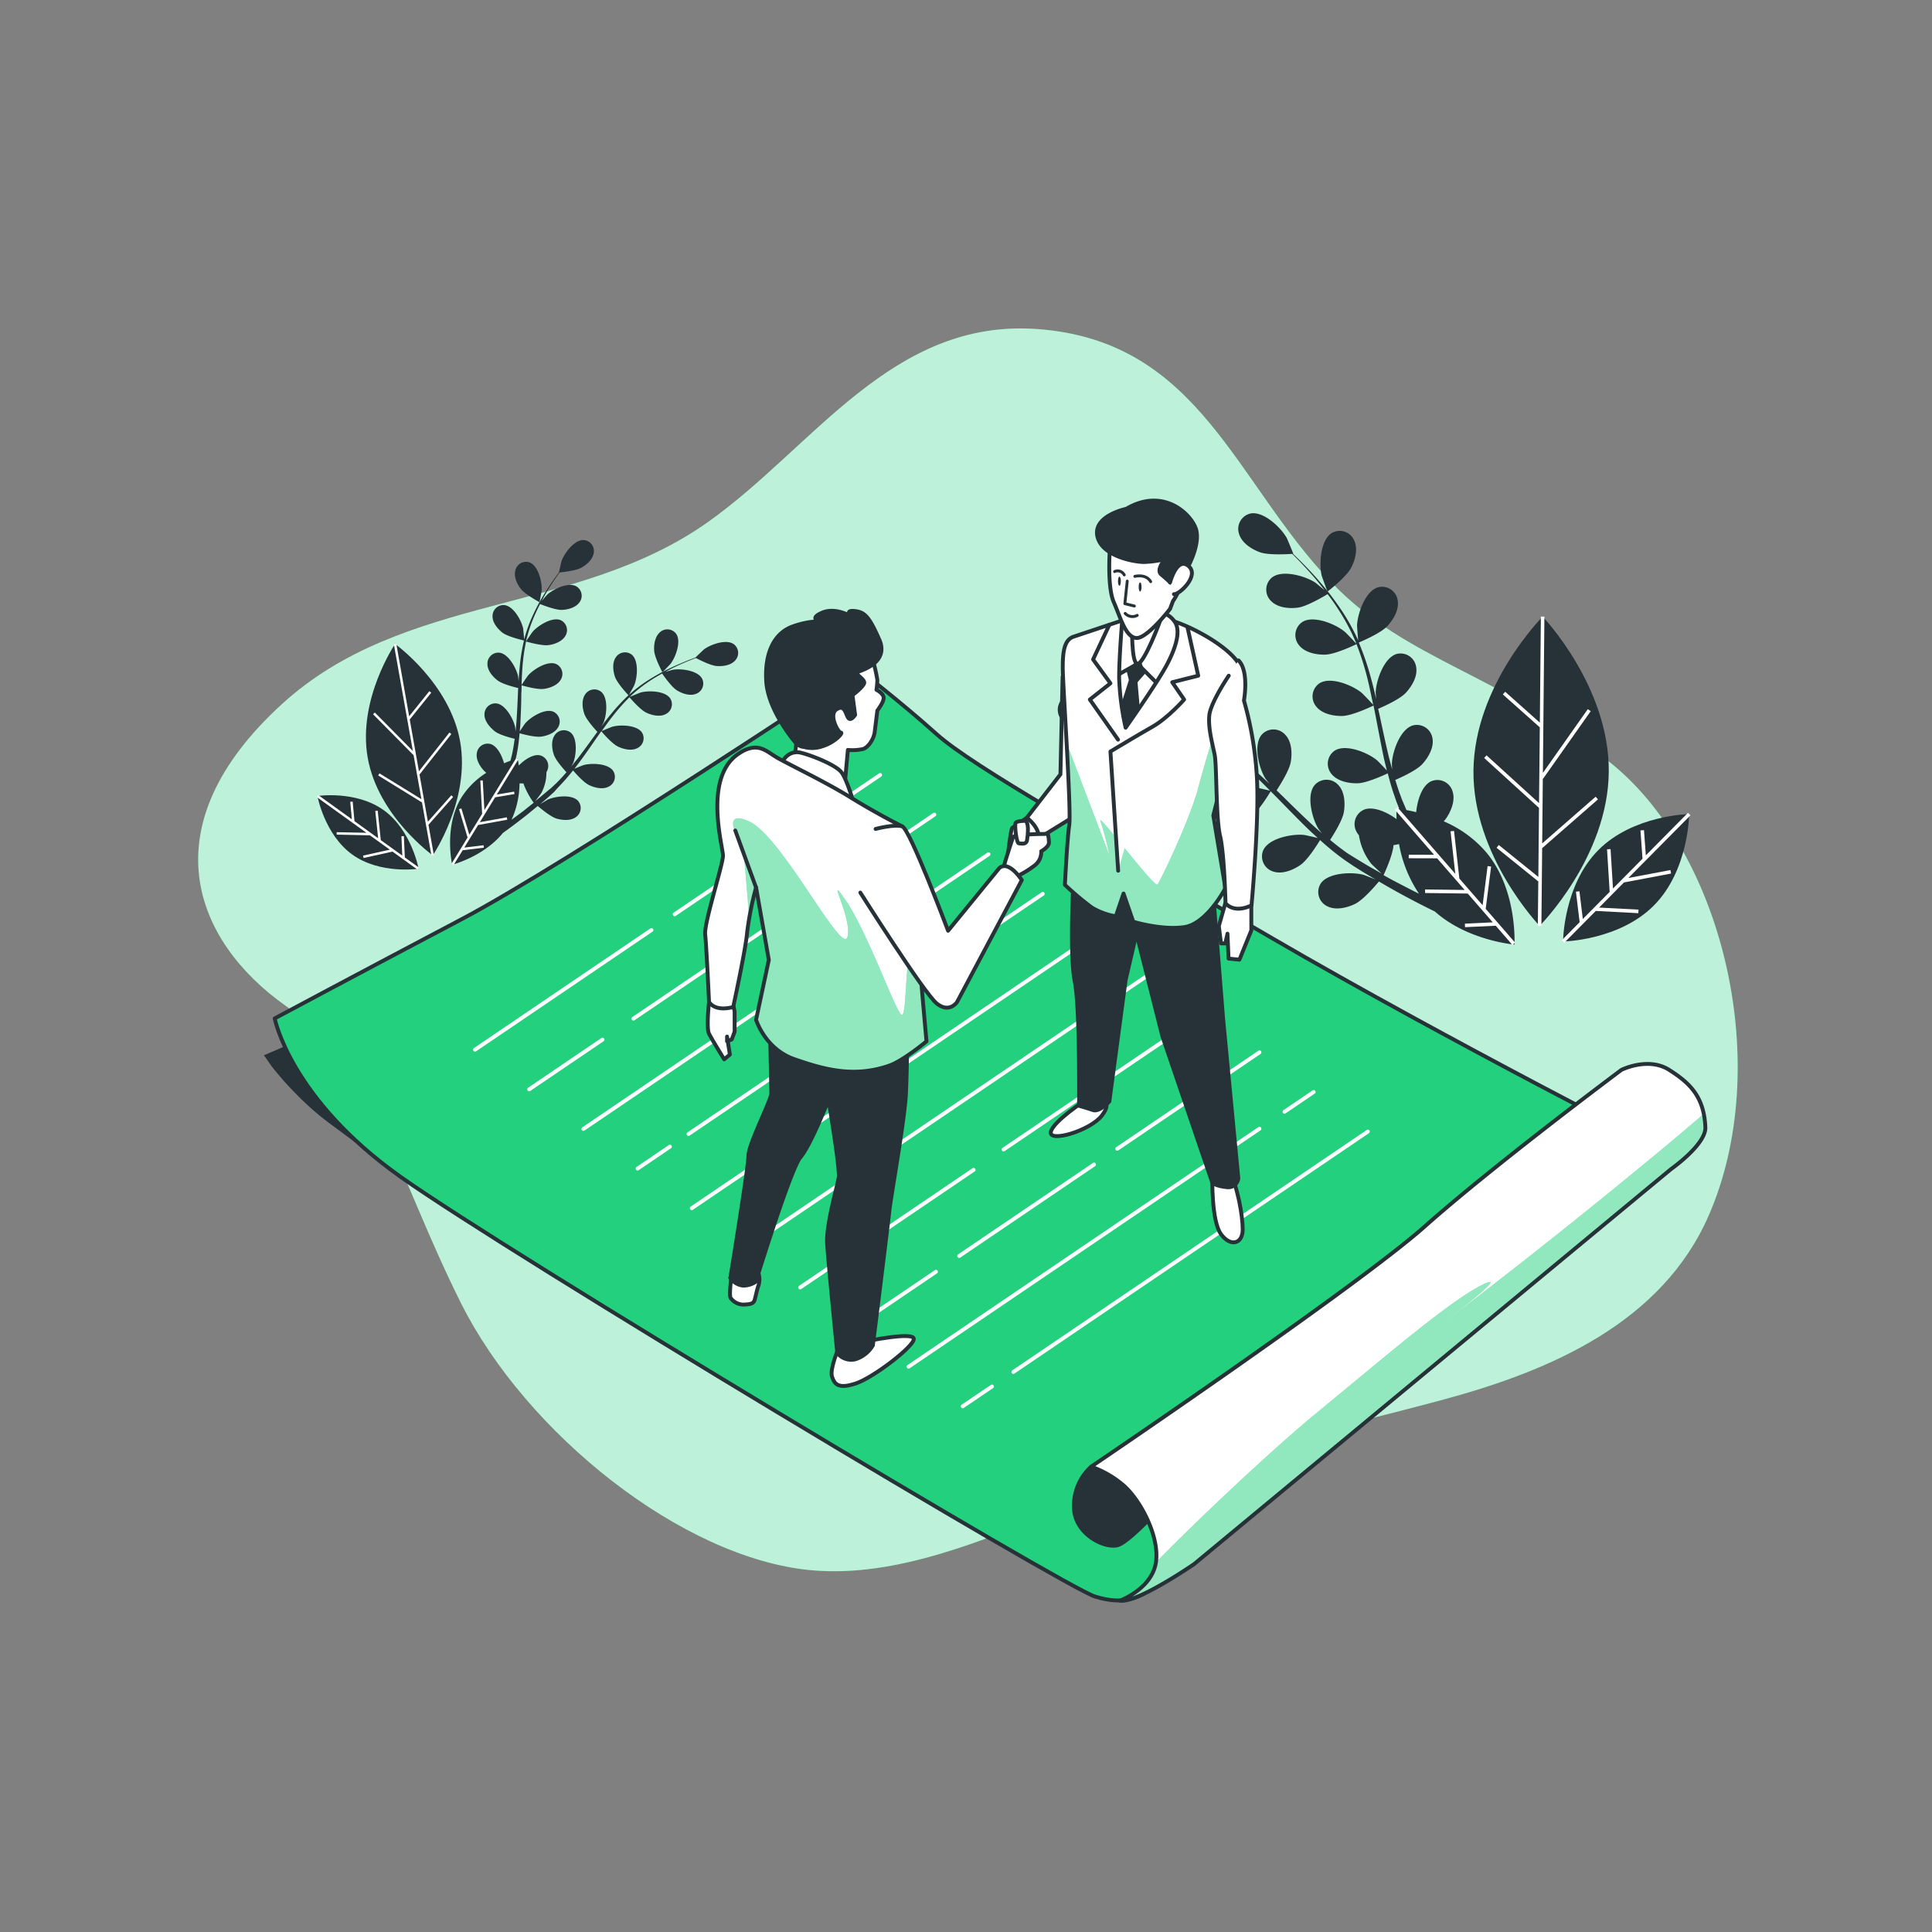 <svg xmlns="http://www.w3.org/2000/svg" xmlns:xlink="http://www.w3.org/1999/xlink" viewBox="0 0 500 500"><rect x="0" y="0" width="500" height="500" fill="#808080" stroke="none"/><defs><clipPath id="freepik--clip-path--inject-63"><path d="M289.84,414.25s8.35-3.07,9.33-10-4.44-16.78-8.88-20.24a26,26,0,0,0-7.9-4.44s68.62-46.41,86.39-62.21,50.85-40.48,50.85-40.48,6.91-3.45,12.34,0,9,6.93,9.38,14.81c.23,4.47-8.88,10.86-8.88,10.86L309.05,404.77S294.34,414.93,289.84,414.25Z" style="fill:#fff;stroke:#263238;stroke-linecap:round;stroke-linejoin:round"></path></clipPath><clipPath id="freepik--clip-path-2--inject-63"><path d="M233.51,213.88s-6.58-3.3-13.49-7.57-16.79-8.89-19.42-10.54-4.82-3.86-9.54-.65c-9.12,6.18-3.95,24-3.95,26.32s-4.94,17.45-4.61,20.41,1,17.44,1,17.44,1.31,2.64,6.25,1.32c0,0,3.29-15.14,3.62-19.42a82.92,82.92,0,0,1,2.3-11.52l3.3,18.76-3.3,15.47s2.31,7.57,9.88,10.2S221,279,230.22,275.75c3.62-1.29,9.55-6.25,9.55-6.25s-3-33.57-3-35.22S236.15,221.12,233.51,213.88Z" style="fill:#fff;stroke:#263238;stroke-linecap:round;stroke-linejoin:round"></path></clipPath><clipPath id="freepik--clip-path-3--inject-63"><path d="M292.15,160l-14.3,4.77c-2.53.84-2.81,4.2-2.81,8.13s2.24,36.74,1.68,40.67S275.6,229,275.6,229a78.45,78.45,0,0,0,7,5.89,17.84,17.84,0,0,0,6.17,2.25l2-5.89,2.52,7.29s7.29,2.24,13.18,1.4,10.66-10.09,10.66-10.09L314,211.05s9-34.77,6.73-39-10.94-9.26-16.83-11.22A26.24,26.24,0,0,0,292.15,160Z" style="fill:#fff;stroke:#263238;stroke-linecap:round;stroke-linejoin:round"></path></clipPath></defs><g id="freepik--background-simple--inject-63"><path d="M313.13,109.59c-10.68-12.88-23.48-22.88-44.63-24.43-37.68-2.76-57.86,30.47-85.2,49.89-34.1,24.22-78.76,18.3-110.4,47.23-34.56,31.6-22.71,61.22,1,78s28.63,43.45,45.42,77,57.27,66.15,90.84,69.11c22.1,1.95,44.87-8.05,65-16,32.41-12.75,65.22-19.21,98.6-28.24,27.52-7.45,56.35-19.83,68.47-47.62,16.78-38.51,3.95-92.82-24.69-116.51s-53.32-26.66-73.07-47.4C332.09,137.73,323.64,122.26,313.13,109.59Z" style="fill:#23D07E"></path><path d="M313.13,109.59c-10.68-12.88-23.48-22.88-44.63-24.43-37.68-2.76-57.86,30.47-85.2,49.89-34.1,24.22-78.76,18.3-110.4,47.23-34.56,31.6-22.71,61.22,1,78s28.63,43.45,45.42,77,57.27,66.15,90.84,69.11c22.1,1.95,44.87-8.05,65-16,32.41-12.75,65.22-19.21,98.6-28.24,27.52-7.45,56.35-19.83,68.47-47.62,16.78-38.51,3.95-92.82-24.69-116.51s-53.32-26.66-73.07-47.4C332.09,137.73,323.64,122.26,313.13,109.59Z" style="fill:#fff;opacity:0.7"></path></g><g id="freepik--Agreement--inject-63"><path d="M98.09,300.2l-12.6-9.33a71.9,71.9,0,0,1-9-7.9,81.86,81.86,0,0,1-6.18-7l-2-2.87,18.44-7.9S87.56,289,98.09,300.2Z" style="fill:#263238"></path><path d="M71.09,263.57s4,20.74,32.59,41,171.8,106.14,179.7,108.61,11.84,0,15.3-2.47S433.45,299.12,433.45,299.12,374.21,269,329.29,242.84,251.78,198.41,242.4,190s-20.24-16.78-20.24-16.78-75.53,50.35-102.69,64.67S71.09,263.57,71.09,263.57Z" style="fill:#23D07E;stroke:#263238;stroke-linecap:round;stroke-linejoin:round"></path><line x1="174.6" y1="236.62" x2="227.78" y2="200.56" style="fill:none;stroke:#fff;stroke-linecap:round;stroke-linejoin:round"></line><line x1="122.93" y1="271.66" x2="168.6" y2="240.69" style="fill:none;stroke:#fff;stroke-linecap:round;stroke-linejoin:round"></line><line x1="163.92" y1="263.63" x2="241.81" y2="210.82" style="fill:none;stroke:#fff;stroke-linecap:round;stroke-linejoin:round"></line><line x1="136.95" y1="281.92" x2="155.93" y2="269.05" style="fill:none;stroke:#fff;stroke-linecap:round;stroke-linejoin:round"></line><line x1="150.98" y1="292.17" x2="255.83" y2="221.07" style="fill:none;stroke:#fff;stroke-linecap:round;stroke-linejoin:round"></line><line x1="178.19" y1="293.48" x2="269.86" y2="231.33" style="fill:none;stroke:#fff;stroke-linecap:round;stroke-linejoin:round"></line><line x1="165" y1="302.43" x2="173.37" y2="296.75" style="fill:none;stroke:#fff;stroke-linecap:round;stroke-linejoin:round"></line><line x1="179.03" y1="312.68" x2="283.88" y2="241.58" style="fill:none;stroke:#fff;stroke-linecap:round;stroke-linejoin:round"></line><line x1="193.05" y1="322.94" x2="297.9" y2="251.84" style="fill:none;stroke:#fff;stroke-linecap:round;stroke-linejoin:round"></line><line x1="259.72" y1="297.49" x2="311.93" y2="262.09" style="fill:none;stroke:#fff;stroke-linecap:round;stroke-linejoin:round"></line><line x1="207.08" y1="333.19" x2="251.97" y2="302.75" style="fill:none;stroke:#fff;stroke-linecap:round;stroke-linejoin:round"></line><line x1="289.14" y1="297.31" x2="325.95" y2="272.34" style="fill:none;stroke:#fff;stroke-linecap:round;stroke-linejoin:round"></line><line x1="248.23" y1="325.05" x2="283.14" y2="301.38" style="fill:none;stroke:#fff;stroke-linecap:round;stroke-linejoin:round"></line><line x1="221.1" y1="343.44" x2="242.23" y2="329.12" style="fill:none;stroke:#fff;stroke-linecap:round;stroke-linejoin:round"></line><line x1="332.42" y1="287.73" x2="339.98" y2="282.6" style="fill:none;stroke:#fff;stroke-linecap:round;stroke-linejoin:round"></line><line x1="235.13" y1="353.7" x2="325.95" y2="292.11" style="fill:none;stroke:#fff;stroke-linecap:round;stroke-linejoin:round"></line><line x1="262.25" y1="355.07" x2="354" y2="292.85" style="fill:none;stroke:#fff;stroke-linecap:round;stroke-linejoin:round"></line><line x1="249.15" y1="363.95" x2="256.73" y2="358.82" style="fill:none;stroke:#fff;stroke-linecap:round;stroke-linejoin:round"></line><path d="M282.39,379.59A13.49,13.49,0,0,0,277.94,390c0,6.92,7.9,10.87,11.36,9.88s14.32-13.33,14.32-13.33-3-9.38-8.89-9.87S282.39,379.59,282.39,379.59Z" style="fill:#263238;stroke:#263238;stroke-linecap:round;stroke-linejoin:round"></path><path d="M289.84,414.25s8.35-3.07,9.33-10-4.44-16.78-8.88-20.24a26,26,0,0,0-7.9-4.44s68.62-46.41,86.39-62.21,50.85-40.48,50.85-40.48,6.91-3.45,12.34,0,9,6.93,9.38,14.81c.23,4.47-8.88,10.86-8.88,10.86L309.05,404.77S294.34,414.93,289.84,414.25Z" style="fill:#fff"></path><g style="clip-path:url(#freepik--clip-path--inject-63)"><path d="M441.35,291.71a21.68,21.68,0,0,0-.43-3.44c-3.92,3.4-11,9.39-23.92,19.9-26.66,21.72-47.89,37.52-47.89,37.52s23.2-17.28,14.81-13.33S357.26,352.11,341,365.44c-10.32,8.44-28.55,25.39-41.8,38.83h0c-1,6.91-9.33,10-9.33,10,4.5.68,19.21-9.48,19.21-9.48l123.42-102.2S441.58,296.18,441.35,291.71Z" style="fill:#23D07E"></path><path d="M441.35,291.71a21.68,21.68,0,0,0-.43-3.44c-3.92,3.4-11,9.39-23.92,19.9-26.66,21.72-47.89,37.52-47.89,37.52s23.2-17.28,14.81-13.33S357.26,352.11,341,365.44c-10.32,8.44-28.55,25.39-41.8,38.83h0c-1,6.91-9.33,10-9.33,10,4.5.68,19.21-9.48,19.21-9.48l123.42-102.2S441.58,296.18,441.35,291.71Z" style="fill:#fff;opacity:0.5"></path></g><path d="M289.84,414.25s8.35-3.07,9.33-10-4.44-16.78-8.88-20.24a26,26,0,0,0-7.9-4.44s68.62-46.41,86.39-62.21,50.85-40.48,50.85-40.48,6.91-3.45,12.34,0,9,6.93,9.38,14.81c.23,4.47-8.88,10.86-8.88,10.86L309.05,404.77S294.34,414.93,289.84,414.25Z" style="fill:none;stroke:#263238;stroke-linecap:round;stroke-linejoin:round"></path></g><g id="freepik--Plants--inject-63"><path d="M343.57,153.09s4.81-3.69,6.07-6.09c1.07-2,1.86-4.93.82-7.14a4.09,4.09,0,0,0-5.77-1.93c-2.95,1.78-3.35,8-2.65,11C342.1,149.18,343.52,153.13,343.57,153.09Z" style="fill:#263238"></path><path d="M299.1,183.8c.2.18,3.56,2.69,3.58,2.63s2-5.74,1.7-8.42c-.23-2.3-1.17-5.15-3.25-6.41a4.08,4.08,0,0,0-5.88,1.56C293.77,176.28,296.86,181.68,299.1,183.8Z" style="fill:#263238"></path><path d="M399.24,159.58s-17.69,17.74-17.91,39.85,17.12,40.19,17.12,40.19,17.69-17.75,17.9-39.85S399.24,159.58,399.24,159.58Z" style="fill:#263238"></path><path d="M373.63,212.56a6.17,6.17,0,0,0,.64-.79c1.3-1.9,2.42-4.69,1.64-7a4.09,4.09,0,0,0-5.51-2.58c-2.38,1.08-3.59,4.86-3.89,8-.94-.23-1.79-.41-2.52-.54l-.91-2.14c-.34-.74-.56-1.48-.86-2.23-.4-1.11-.76-2.28-1.12-3.44,1.39-.59,5.43-2.42,6.95-4.05s3.1-4.27,2.68-6.67a4.09,4.09,0,0,0-5.05-3.39c-3.32.94-5.35,6.82-5.46,9.91,0,.1,0,.75.09,1.52-.31-1.14-.63-2.28-.92-3.45-.8-3.32-1.52-6.73-2.25-10.15-.15-.71-.31-1.41-.47-2.12,1.17-.5,5.57-2.43,7.16-4.15s3.1-4.26,2.67-6.67a4.08,4.08,0,0,0-5-3.39c-3.32.94-5.35,6.83-5.47,9.91,0,.11.05.89.12,1.76-.42-1.85-.87-3.68-1.37-5.49a72,72,0,0,0-3.12-9.13c.41-.17,5.61-2.34,7.38-4.24,1.57-1.69,3.1-4.27,2.68-6.67a4.09,4.09,0,0,0-5.05-3.39c-3.32.94-5.35,6.82-5.47,9.91,0,.21.21,3,.32,4a.76.76,0,0,0,0-.11,53.93,53.93,0,0,0-4.62-8.26,73.44,73.44,0,0,0-5.15-6.73c-1.69-2-3.36-3.73-4.85-5.25-.81-.82-1.57-1.55-2.28-2.22h.07c.06,0-1.56-3.87-1.69-4.11-1.51-2.69-6-7-9.39-6.31a4.08,4.08,0,0,0-2.93,5.32c.72,2.33,3.26,3.93,5.42,4.71s7.1.5,8.31.41c.73.72,1.5,1.49,2.33,2.36,1.46,1.55,3.08,3.31,4.72,5.34.44.54.89,1.14,1.33,1.72-.95-.81-2.27-1.9-2.41-2-2.58-1.69-8.55-3.44-11.24-1.27a4.09,4.09,0,0,0-.16,6.08c1.72,1.73,4.71,2,7,1.67s6.67-2.91,7.6-3.49c1,1.29,1.93,2.63,2.86,4.09a52.86,52.86,0,0,1,4.39,8.26c.07.16.12.34.18.51-.4-.48-2.79-3-3-3.12-2.38-2-8.13-4.36-11-2.5a4.1,4.1,0,0,0-.82,6c1.52,1.91,4.46,2.48,6.76,2.43,2.66-.06,7.92-2.62,8.12-2.72a74,74,0,0,1,2.82,8.9c.56,2.23,1,4.52,1.5,6.82-.53-.61-2.75-2.92-2.93-3.07-2.38-2-8.13-4.36-11-2.5a4.09,4.09,0,0,0-.82,6c1.52,1.91,4.46,2.49,6.76,2.44,2.59-.06,7.65-2.49,8.07-2.7.21,1.05.42,2.09.62,3.14.66,3.42,1.3,6.85,2,10.22.26,1.17.55,2.31.84,3.46-.83-.9-2.38-2.5-2.53-2.62-2.37-2-8.12-4.37-11-2.51a4.1,4.1,0,0,0-.82,6c1.51,1.91,4.46,2.48,6.76,2.43s6.61-2,7.81-2.57c.5,1.9,1,3.77,1.65,5.59.28.78.52,1.6.83,2.33.16.39.31.78.47,1.16l-.67-.07s-.06,1.08,0,2.84c-2.51-1.85-6.15-3.46-8.54-2.4a4.09,4.09,0,0,0-1.73,5.83,4.33,4.33,0,0,0,.53.74,15.71,15.71,0,0,0,3.17,7.35c.13.16,1.83,1.77,2.72,2.58-.86-.49-1.72-1-2.61-1.48-1.29-.74-2.62-1.56-3.92-2.34L349,221c-.68-.43-1.29-.92-1.94-1.39-.95-.7-1.89-1.47-2.83-2.24.82-1.27,3.19-5,3.56-7.22s.23-5.27-1.45-7a4.09,4.09,0,0,0-6.08,0c-2.26,2.61-.7,8.64.91,11.28.05.08.44.6.92,1.22-.89-.78-1.79-1.56-2.67-2.38-2.51-2.33-5-4.77-7.48-7.22l-1.56-1.51c.7-1.06,3.3-5.1,3.68-7.4s.23-5.27-1.45-7a4.08,4.08,0,0,0-6.08,0c-2.25,2.62-.7,8.65.91,11.28.06.09.53.71,1.07,1.4-1.37-1.3-2.76-2.59-4.17-3.82a72.37,72.37,0,0,0-7.65-5.9c.26-.37,3.4-5,3.83-7.6.37-2.27.22-5.27-1.45-7a4.09,4.09,0,0,0-6.08-.05c-2.26,2.62-.7,8.65.9,11.28.12.19,1.86,2.42,2.5,3.2l-.09-.07a53.91,53.91,0,0,0-8.42-4.34,72.22,72.22,0,0,0-8-2.77c-2.52-.74-4.86-1.26-6.94-1.71-1.13-.23-2.17-.42-3.14-.59l.06,0c.05,0-3.44-2.37-3.67-2.49-2.74-1.41-8.87-2.52-11.32-.09a4.1,4.1,0,0,0,.49,6.07c1.89,1.54,4.89,1.47,7.13.93s6.19-3.5,7.15-4.24c1,.19,2.07.41,3.25.68,2.06.49,4.39,1.06,6.88,1.85.66.21,1.37.46,2.06.69-1.24-.15-2.95-.33-3.12-.33-3.08,0-9,1.85-10.08,5.14a4.1,4.1,0,0,0,3.23,5.16c2.38.5,5-1,6.75-2.46s4-6.11,4.41-7.1c1.52.54,3.06,1.12,4.64,1.83a53,53,0,0,1,8.22,4.46c.15.11.29.23.44.33-.6-.18-4-.93-4.21-1-3.06-.32-9.18.85-10.58,4a4.09,4.09,0,0,0,2.64,5.48c2.32.76,5.09-.39,7-1.7,2.18-1.51,5.16-6.55,5.27-6.74a71.36,71.36,0,0,1,7.26,5.86c1.71,1.55,3.37,3.2,5,4.86-.79-.22-3.91-.91-4.14-.94-3.07-.33-9.18.84-10.59,4a4.09,4.09,0,0,0,2.64,5.48c2.32.76,5.09-.39,7-1.7,2.12-1.48,5-6.29,5.24-6.7.75.76,1.5,1.51,2.24,2.27,2.44,2.49,4.87,5,7.35,7.41.85.83,1.73,1.62,2.6,2.41-1.19-.29-3.36-.77-3.55-.79-3.07-.33-9.18.84-10.58,4a4.09,4.09,0,0,0,2.63,5.48c2.32.76,5.1-.39,7-1.7s4.4-5.32,5.09-6.45c1.46,1.31,2.94,2.58,4.46,3.75.66.5,1.31,1,2,1.48l2,1.36c1.37.87,2.65,1.69,4,2.48.65.4,1.28.76,1.92,1.14-1.17-.47-3-1.19-3.19-1.23-3-.79-9.21-.56-11.07,2.34a4.09,4.09,0,0,0,1.78,5.82c2.17,1.1,5.09.39,7.16-.62,2.28-1.12,5.75-5.29,6.17-5.8,1.57.92,3.11,1.81,4.56,2.61,3.89,2.15,7.28,3.87,9.91,5.15,8.5,7.57,20.61,8.56,20.61,8.56s.84-14.51-7.57-24.18A29.91,29.91,0,0,0,373.63,212.56Zm-15.57,13.93c.28-.59,2.4-5.17,2.58-7.77.48-.08,1-.18,1.43-.28a33.56,33.56,0,0,0,5.17,12.86q-2.34-1.16-5-2.56C360.88,228.05,359.49,227.29,358.06,226.49Z" style="fill:#263238"></path><path d="M437.16,210.68s-14.52.24-23.54,9.35-9.11,23.63-9.11,23.63,14.52-.24,23.54-9.35S437.16,210.68,437.16,210.68Z" style="fill:#263238"></path><polygon points="399.11 219.5 413.55 206.88 412.95 206.19 399.12 218.27 399.28 201.47 399.36 201.52 411.67 184.05 410.92 183.53 399.3 200.02 399.69 159.58 398.78 159.57 398.51 187.02 389.54 179.03 388.93 179.71 398.5 188.23 398.3 207.85 384.71 195.48 384.1 196.16 398.29 209.08 398.12 226.95 387.89 218.69 387.31 219.4 398.11 228.11 397.99 239.62 398.91 239.62 399.11 219.49 399.11 219.5" style="fill:#fff"></polygon><polygon points="385.9 224.26 384.99 224.14 383.7 234.28 377.67 227.35 377.68 227.35 376.3 215.04 375.4 215.14 376.63 226.15 361.65 208.92 360.96 209.52 371.12 221.21 364.58 221.2 364.58 222.11 371.92 222.13 379.05 230.32 368.82 230.19 368.81 231.11 379.85 231.25 386.33 238.7 379.11 239.04 379.15 239.95 387.1 239.58 391.41 244.55 392.1 243.95 384.5 235.21 385.9 224.26" style="fill:#fff"></polygon><polygon points="420.31 228.37 432.48 226.07 432.31 225.17 421.42 227.22 437.49 211 436.84 210.36 425.94 221.37 425.46 214.84 424.55 214.91 425.08 222.23 417.44 229.95 416.81 219.74 415.9 219.8 416.58 230.82 409.63 237.84 408.76 230.66 407.85 230.77 408.81 238.66 404.18 243.34 404.83 243.98 412.98 235.75 424 236.33 424.05 235.41 413.84 234.88 420.3 228.35 420.31 228.37" style="fill:#fff"></polygon><path d="M139.61,155.84s-3.72-2-4.85-3.47c-1-1.28-1.84-3.17-1.38-4.8a2.84,2.84,0,0,1,3.72-2c2.23.88,3.22,5.09,3.08,7.23C140.17,153,139.65,155.86,139.61,155.84Z" style="fill:#263238"></path><path d="M173.57,171.75c-.11.15-2.12,2.25-2.14,2.22s-2-3.7-2.13-5.58c-.11-1.59.21-3.65,1.49-4.76a2.83,2.83,0,0,1,4.2.4C176.36,166,174.87,170.05,173.57,171.75Z" style="fill:#263238"></path><path d="M102.25,166.66s14.14,10.12,16.83,25.23S112,221.37,112,221.37s-14.14-10.12-16.83-25.23S102.25,166.66,102.25,166.66Z" style="fill:#263238"></path><path d="M125.86,200a3.6,3.6,0,0,1-.53-.47c-1.11-1.15-2.2-2.93-1.93-4.6a2.83,2.83,0,0,1,3.47-2.4c1.76.47,3,2.91,3.58,5,.62-.26,1.18-.48,1.66-.66l.39-1.57c.14-.54.21-1.08.32-1.62.15-.81.26-1.65.38-2.48-1-.25-4-1-5.22-2s-2.61-2.57-2.6-4.26a2.83,2.83,0,0,1,3.06-2.9c2.39.26,4.45,4.06,4.88,6.15,0,.07.06.52.11,1.06.09-.82.17-1.64.23-2.47.17-2.37.27-4.78.38-7.2,0-.51.05-1,.08-1.51-.86-.21-4.09-1-5.38-2s-2.61-2.56-2.59-4.26a2.83,2.83,0,0,1,3.06-2.9c2.38.26,4.45,4.06,4.88,6.16,0,.07.07.61.12,1.22.08-1.32.17-2.63.31-3.92a49.8,49.8,0,0,1,1.09-6.61c-.3-.07-4.11-.95-5.54-2-1.27-1-2.61-2.57-2.6-4.26a2.83,2.83,0,0,1,3.07-2.9c2.38.26,4.44,4,4.87,6.15,0,.15.21,2.11.25,2.81,0,0,0,0,0-.08a36.42,36.42,0,0,1,2.22-6.19,50.21,50.21,0,0,1,2.75-5.2c.92-1.56,1.87-2.94,2.71-4.15.46-.65.9-1.24,1.31-1.78h0s.62-2.83.69-3c.72-2,3.3-5.48,5.7-5.4a2.84,2.84,0,0,1,2.62,3.31c-.23,1.67-1.78,3.06-3.18,3.84s-4.8,1.16-5.64,1.24c-.41.57-.85,1.19-1.32,1.88-.82,1.23-1.73,2.62-2.62,4.2-.24.42-.47.88-.71,1.32.56-.66,1.33-1.56,1.42-1.64,1.57-1.45,5.46-3.34,7.55-2.16a2.83,2.83,0,0,1,.8,4.14c-1,1.38-3,1.9-4.59,1.95s-4.9-1.23-5.6-1.52c-.52,1-1,2-1.49,3.13a37.09,37.09,0,0,0-2.06,6.16l-.06.37c.22-.38,1.57-2.35,1.68-2.48,1.4-1.61,5.06-3.92,7.26-3a2.84,2.84,0,0,1,1.26,4c-.82,1.49-2.77,2.22-4.35,2.45-1.83.26-5.72-.89-5.87-.93a50.47,50.47,0,0,0-.91,6.41c-.13,1.6-.2,3.22-.25,4.84.3-.48,1.56-2.31,1.66-2.43,1.4-1.62,5.06-3.92,7.27-3a2.83,2.83,0,0,1,1.25,4c-.82,1.48-2.77,2.21-4.35,2.44-1.78.26-5.52-.83-5.83-.92,0,.74,0,1.48-.07,2.22,0,2.42-.1,4.84-.22,7.23,0,.83-.11,1.64-.18,2.46.47-.71,1.34-2,1.43-2.08,1.4-1.62,5.06-3.92,7.27-3a2.83,2.83,0,0,1,1.25,4c-.82,1.48-2.77,2.21-4.35,2.44s-4.75-.61-5.64-.86c-.12,1.35-.27,2.7-.48,4-.11.56-.18,1.14-.31,1.68-.06.29-.12.57-.19.85l.45-.12s.17.73.32,1.94c1.5-1.55,3.81-3.07,5.57-2.62a2.84,2.84,0,0,1,1.85,3.8,4.11,4.11,0,0,1-.27.56,11.11,11.11,0,0,1-1.33,5.4c-.07.12-1.05,1.42-1.57,2.07.54-.43,1.07-.85,1.62-1.31.79-.65,1.61-1.37,2.41-2l1.21-1.13c.42-.37.78-.78,1.17-1.18.57-.59,1.13-1.22,1.68-1.86-.71-.77-2.76-3.06-3.26-4.53s-.76-3.58.18-5a2.84,2.84,0,0,1,4.16-.73c1.84,1.53,1.47,5.84.67,7.82,0,.07-.24.47-.49.94.52-.63,1-1.27,1.56-1.93,1.44-1.88,2.86-3.84,4.29-5.8.29-.41.6-.81.89-1.22-.6-.64-2.84-3.11-3.37-4.64s-.76-3.58.18-5a2.83,2.83,0,0,1,4.16-.73c1.85,1.53,1.47,5.83.68,7.82,0,.07-.29.55-.58,1.09.79-1.06,1.59-2.1,2.42-3.1a48.68,48.68,0,0,1,4.56-4.91c-.22-.23-2.9-3.07-3.49-4.77-.52-1.51-.76-3.58.18-5a2.85,2.85,0,0,1,4.16-.73c1.84,1.54,1.47,5.84.67,7.83,0,.14-1,1.87-1.34,2.47l.06,0a36.77,36.77,0,0,1,5.26-3.94,50.7,50.7,0,0,1,5.16-2.82c1.64-.79,3.18-1.42,4.56-2,.74-.29,1.43-.54,2.07-.77l0,0s2.08-2,2.23-2.13c1.71-1.28,5.78-2.75,7.73-1.36a2.84,2.84,0,0,1,.37,4.21c-1.12,1.27-3.18,1.57-4.78,1.45s-4.64-1.68-5.38-2.08c-.66.25-1.37.52-2.15.84-1.35.57-2.88,1.23-4.49,2.06l-1.33.71c.83-.25,2-.57,2.09-.58,2.11-.35,6.4.22,7.49,2.35a2.83,2.83,0,0,1-1.61,3.9c-1.58.62-3.55-.07-4.91-.9s-3.41-3.73-3.84-4.36c-1,.55-2,1.12-3,1.79a35.83,35.83,0,0,0-5.11,4l-.27.27c.39-.19,2.61-1.09,2.77-1.14,2.06-.57,6.38-.47,7.71,1.53a2.83,2.83,0,0,1-1.18,4.05c-1.5.79-3.53.32-5-.36-1.66-.79-4.28-3.9-4.38-4a50.34,50.34,0,0,0-4.29,4.84c-1,1.26-1.94,2.58-2.88,3.91.51-.24,2.57-1.08,2.73-1.12,2.06-.58,6.38-.48,7.7,1.52a2.83,2.83,0,0,1-1.18,4c-1.5.79-3.53.32-5-.36-1.63-.76-4.15-3.73-4.36-4-.43.6-.86,1.2-1.28,1.81-1.38,2-2.76,4-4.17,5.91-.5.67-1,1.31-1.51,2,.78-.34,2.21-.92,2.34-.95,2.06-.58,6.38-.48,7.7,1.52a2.83,2.83,0,0,1-1.17,4.05c-1.5.79-3.53.32-5-.36s-3.62-3.13-4.23-3.83c-.85,1.06-1.71,2.1-2.62,3.08-.4.42-.78.87-1.18,1.24L143.35,205c-.84.76-1.62,1.47-2.42,2.15l-1.18,1c.74-.46,1.93-1.16,2-1.21,2-.89,6.24-1.44,7.85.33a2.84,2.84,0,0,1-.55,4.19c-1.37,1-3.44.85-5,.39-1.69-.5-4.54-3-4.89-3.26-1,.82-1.92,1.6-2.82,2.32-2.41,1.91-4.54,3.48-6.19,4.66-5,6.15-13.13,8.22-13.13,8.22s-2.24-9.83,2.41-17.42A20.61,20.61,0,0,1,125.86,200Zm12.26,7.75a21,21,0,0,1-2.67-5c-.33,0-.67,0-1,0a23.13,23.13,0,0,1-2.06,9.39c1-.7,2-1.48,3.15-2.32C136.36,209.14,137.23,208.46,138.12,207.75Z" style="fill:#263238"></path><path d="M82.15,206s10-1.5,17.19,3.7,9,15.13,9,15.13-10,1.51-17.19-3.69S82.15,206,82.15,206Z" style="fill:#263238"></path><polygon points="109.21 207.67 97.88 200.69 98.21 200.15 109.06 206.83 107.02 195.35 106.98 195.39 96.55 184.85 97 184.4 106.85 194.36 101.93 166.72 102.56 166.61 105.89 185.37 111.11 178.87 111.61 179.27 106.04 186.2 108.42 199.61 116.31 189.58 116.81 189.97 108.57 200.44 110.74 212.66 116.8 205.83 117.27 206.25 110.89 213.45 112.28 221.31 111.66 221.43 109.21 207.67 109.21 207.67" style="fill:#fff"></polygon><polygon points="118.8 209.41 119.41 209.23 121.46 216.02 124.79 210.59 124.78 210.59 124.31 202 124.94 201.97 125.36 209.65 133.64 196.13 134.18 196.46 128.57 205.63 133.04 204.87 133.15 205.5 128.13 206.35 124.19 212.78 131.17 211.52 131.28 212.14 123.74 213.51 120.16 219.35 125.14 218.75 125.22 219.38 119.74 220.04 117.35 223.94 116.81 223.6 121.01 216.75 118.8 209.41" style="fill:#fff"></polygon><polygon points="95.72 216.18 87.12 216 87.13 215.37 94.82 215.52 81.96 206.26 82.33 205.74 91.06 212.03 90.64 207.51 91.27 207.45 91.74 212.52 97.86 216.93 97.12 209.87 97.75 209.8 98.55 217.43 104.11 221.43 103.89 216.42 104.52 216.39 104.77 221.91 108.47 224.57 108.1 225.09 101.58 220.39 94.1 222.05 93.96 221.43 100.89 219.89 95.72 216.17 95.72 216.18" style="fill:#fff"></polygon></g><g id="freepik--Characters--inject-63"><path d="M265.79,211.62s-3.37,2.31-3.8,2.62-1.27,8-1.27,8.37,6-.11,7.1-1.27,1.16-4.77,1.16-4.77A7,7,0,0,0,265.79,211.62Z" style="fill:#fff;stroke:#263238;stroke-linecap:round;stroke-linejoin:round"></path><path d="M275,175.15l-.56,25.25-8.69,11.22s3.36,2.52,3.08,5.32l9.54-5.89s0-25.24-.56-31.69S275.6,172.91,275,175.15Z" style="fill:#fff;stroke:#263238;stroke-linecap:round;stroke-linejoin:round"></path><path d="M260.18,222.83s1.68-5.32,2-6.17,9-.84,9-.84a10.28,10.28,0,0,1,.29,2.25c0,1.12-2,2.24-2,2.24a4.34,4.34,0,0,1-1.68,3.65A25.34,25.34,0,0,1,262.7,227l-3.37-1.12Z" style="fill:#fff;stroke:#263238;stroke-linecap:round;stroke-linejoin:round"></path><path d="M265.06,212.44s-1.9,0-2.22.53.21,5.3.85,5.3,1.9.42,2.11-.85S266.44,212.23,265.06,212.44Z" style="fill:#fff;stroke:#263238;stroke-linecap:round;stroke-linejoin:round"></path><path d="M217.06,348.81s-2.39,5.52-1.73,7.49,1.67,3.23,6.17,1.73,15-9.54,15-11.52-12.51.66-12.51.66S223.31,349.14,217.06,348.81Z" style="fill:#fff;stroke:#263238;stroke-linecap:round;stroke-linejoin:round"></path><path d="M189.29,330.3s-.64,4.85-.21,5.6a4.15,4.15,0,0,0,3.45,1.73c1.51-.11,2.48-.11,2.8-1.3s.54-2.37.86-3.34a5.25,5.25,0,0,0-.43-4.63c-1.19-2.05-5.4-1.43-6.74,2.36" style="fill:#fff;stroke:#263238;stroke-linecap:round;stroke-linejoin:round"></path><path d="M199.28,266.86s.33,14.48.33,16.13-5.92,13.17-5.92,16.13-4.67,31.6-4.67,31.6a4.55,4.55,0,0,0,3.29,2,5.87,5.87,0,0,0,3.29-1s9-29.29,11.58-32.25,7.24-14.81,7.24-14.81,3,17.77,2.64,20.07-3.29,12.18-3,17.12,2.63,28.3,2.63,28.3a4.57,4.57,0,0,0,4.61,1.65,8,8,0,0,0,4.6-3.62s3.95-31.6,4.28-34.89,3.95-23.37,4.28-30.28.33-16.46.33-16.46a40.56,40.56,0,0,1-19.75-1A77,77,0,0,1,199.94,259Z" style="fill:#263238;stroke:#263238;stroke-linecap:round;stroke-linejoin:round"></path><path d="M225.9,170.87a43.75,43.75,0,0,1,1.16,5.11,24.25,24.25,0,0,1-.23,2.55s1.86.93,1.86,2.09-1.63,3.25-1.63,3.25l-.69,5.57c-.24,1.85-1.63,3.94-3,4.4a12.61,12.61,0,0,1-3.94.24l-.7,7.65-13.23-4.87.93-7s-3-8.12-1.62-12.76,7.19-5.8,10.67-7S225.9,170.87,225.9,170.87Z" style="fill:#fff;stroke:#263238;stroke-linecap:round;stroke-linejoin:round"></path><path d="M205.72,192s-7-8.12-7.43-15.78,2.32-12.53,7-14.15,7.19-1.17,7.19-1.17-3.48-.69.24-2.32,7.89,1.16,7.89,1.16-2.32-1.85.46-1.62,3.94,1.62,6.5,7.43-4.41,7.88-5.57,8.35,2.09,1.86,1.62,3-3,3-3,3l.69,5.11s-1.16,1.85-1.85.69-.93-3.48-3-2.09.46,6,1.16,6-1.63,2.55-4.64,3.48a8.07,8.07,0,0,1-4.87.23A3.34,3.34,0,0,1,205.72,192Z" style="fill:#263238;stroke:#263238;stroke-linecap:round;stroke-linejoin:round"></path><path d="M202.7,196.86a4,4,0,0,1,4.41-2.09c3,.7,9.28,3.25,10.67,5.11s3,7.42,3,7.42l-17.17-7.66S201.07,198.48,202.7,196.86Z" style="fill:#fff;stroke:#263238;stroke-linecap:round;stroke-linejoin:round"></path><path d="M189.63,259.38l.49,2.45V267l-.74,2-1.22.49v-1.23l.73,4.67-1.47,1.22s-3.19-5.15-3.93-6.62,0-8.19,0-8.19S184.72,260.61,189.63,259.38Z" style="fill:#fff;stroke:#263238;stroke-linecap:round;stroke-linejoin:round"></path><path d="M233.51,213.88s-6.58-3.3-13.49-7.57-16.79-8.89-19.42-10.54-4.82-3.86-9.54-.65c-9.12,6.18-3.95,24-3.95,26.32s-4.94,17.45-4.61,20.41,1,17.44,1,17.44,1.31,2.64,6.25,1.32c0,0,3.29-15.14,3.62-19.42a82.92,82.92,0,0,1,2.3-11.52l3.3,18.76-3.3,15.47s2.31,7.57,9.88,10.2S221,279,230.22,275.75c3.62-1.29,9.55-6.25,9.55-6.25s-3-33.57-3-35.22S236.15,221.12,233.51,213.88Z" style="fill:#fff"></path><g style="clip-path:url(#freepik--clip-path-2--inject-63)"><path d="M230.22,275.75c3.62-1.29,9.55-6.25,9.55-6.25s-1.28-14.5-2.16-24.9a1.23,1.23,0,0,0-1.3.22c-2.27,1.89-1.51,18.56-3,17.81s-8.71-21.23-14.4-29.56,1.9,4.92.38,9.47-17-26.15-25.39-29.94-1.52,6.82-1.52,6.82l1.53,18.06c.7-3.81,1.78-7.81,1.78-7.81l3.3,18.76-3.3,15.47s2.31,7.57,9.88,10.2S221,279,230.22,275.75Z" style="fill:#23D07E"></path><path d="M230.22,275.75c3.62-1.29,9.55-6.25,9.55-6.25s-1.28-14.5-2.16-24.9a1.23,1.23,0,0,0-1.3.22c-2.27,1.89-1.51,18.56-3,17.81s-8.71-21.23-14.4-29.56,1.9,4.92.38,9.47-17-26.15-25.39-29.94-1.52,6.82-1.52,6.82l1.53,18.06c.7-3.81,1.78-7.81,1.78-7.81l3.3,18.76-3.3,15.47s2.31,7.57,9.88,10.2S221,279,230.22,275.75Z" style="fill:#fff;opacity:0.5"></path></g><path d="M233.51,213.88s-6.58-3.3-13.49-7.57-16.79-8.89-19.42-10.54-4.82-3.86-9.54-.65c-9.12,6.18-3.95,24-3.95,26.32s-4.94,17.45-4.61,20.41,1,17.44,1,17.44,1.31,2.64,6.25,1.32c0,0,3.29-15.14,3.62-19.42a82.92,82.92,0,0,1,2.3-11.52l3.3,18.76-3.3,15.47s2.31,7.57,9.88,10.2S221,279,230.22,275.75c3.62-1.29,9.55-6.25,9.55-6.25s-3-33.57-3-35.22S236.15,221.12,233.51,213.88Z" style="fill:none;stroke:#263238;stroke-linecap:round;stroke-linejoin:round"></path><path d="M195.66,229.67s-3-8.19-5.37-14.74" style="fill:none;stroke:#263238;stroke-linecap:round;stroke-linejoin:round"></path><path d="M226.6,214.53s4.94-1.31,6.91-.65,11.85,27,11.85,27l13.17-16.12s2-2.64,5.92,3l-16.78,31.59s-2,3-5.27.33S222.65,231,222.65,231" style="fill:#fff;stroke:#263238;stroke-linecap:round;stroke-linejoin:round"></path><path d="M313.75,304.67S313.47,316,316,319.41s5.61,2.46,5.61-1.22-1.4-11.37-3.37-14.74S313.75,304.67,313.75,304.67Z" style="fill:#fff;stroke:#263238;stroke-linecap:round;stroke-linejoin:round"></path><path d="M281.21,284.54s-8.69,5.61-9.25,8.41,10.09-.28,13.18-4.21S285.14,283.42,281.21,284.54Z" style="fill:#fff;stroke:#263238;stroke-linecap:round;stroke-linejoin:round"></path><path d="M277.85,227s-1.13,19.91.28,26.93,1.12,32.25,1.12,32.25,2,.56,3.64,1.12,4.21-2.24,4.21-2.24l4.21-31.41,2.8-12.06,6.73,26.64,12.91,37.86s.84.85,3.64,1.13a2.62,2.62,0,0,0,3.09-2.25l-3.93-41.23-2.8-35.06s-11.22,0-18.23-.84a51.16,51.16,0,0,1-14.31-4.48L277.57,222Z" style="fill:#263238;stroke:#263238;stroke-linecap:round;stroke-linejoin:round"></path><path d="M292.15,160l-14.3,4.77c-2.53.84-2.81,4.2-2.81,8.13s2.24,36.74,1.68,40.67S275.6,229,275.6,229a78.45,78.45,0,0,0,7,5.89,17.84,17.84,0,0,0,6.17,2.25l2-5.89,2.52,7.29s7.29,2.24,13.18,1.4,10.66-10.09,10.66-10.09L314,211.05s9-34.77,6.73-39-10.94-9.26-16.83-11.22A26.24,26.24,0,0,0,292.15,160Z" style="fill:#fff"></path><g style="clip-path:url(#freepik--clip-path-3--inject-63)"><path d="M315.14,187.21s-2.66,7.58-4.93,16.3-9.85,24.25-10.61,25.39-15.92-19.33-14.78-16.3a74.5,74.5,0,0,1,2.27,8.72l-11-28.89c.51,9.45,1,19.13.67,21.15-.56,3.93-1.12,15.42-1.12,15.42a78.45,78.45,0,0,0,7,5.89,17.84,17.84,0,0,0,6.17,2.25l2-5.89,2.52,7.29s7.29,2.24,13.18,1.4,10.66-10.09,10.66-10.09L314,211.05s2.52-9.77,4.55-19.58Z" style="fill:#23D07E"></path><path d="M315.14,187.21s-2.66,7.58-4.93,16.3-9.85,24.25-10.61,25.39-15.92-19.33-14.78-16.3a74.5,74.5,0,0,1,2.27,8.72l-11-28.89c.51,9.45,1,19.13.67,21.15-.56,3.93-1.12,15.42-1.12,15.42a78.45,78.45,0,0,0,7,5.89,17.84,17.84,0,0,0,6.17,2.25l2-5.89,2.52,7.29s7.29,2.24,13.18,1.4,10.66-10.09,10.66-10.09L314,211.05s2.52-9.77,4.55-19.58Z" style="fill:#fff;opacity:0.5"></path></g><path d="M292.15,160l-14.3,4.77c-2.53.84-2.81,4.2-2.81,8.13s2.24,36.74,1.68,40.67S275.6,229,275.6,229a78.45,78.45,0,0,0,7,5.89,17.84,17.84,0,0,0,6.17,2.25l2-5.89,2.52,7.29s7.29,2.24,13.18,1.4,10.66-10.09,10.66-10.09L314,211.05s9-34.77,6.73-39-10.94-9.26-16.83-11.22A26.24,26.24,0,0,0,292.15,160Z" style="fill:none;stroke:#263238;stroke-linecap:round;stroke-linejoin:round"></path><polyline points="287.1 161.69 282.89 170.67 287.38 176.84 282.05 181.04 289.35 191.42" style="fill:#fff;stroke:#263238;stroke-linecap:round;stroke-linejoin:round"></polyline><path d="M307.3,162.25l2.8,12.62-6.73,1.69,3.08,4.48s-4.2,4.77-8.13,7-10.94,6.45-10.94,6.45l2,30.85" style="fill:#fff;stroke:#263238;stroke-linecap:round;stroke-linejoin:round"></path><path d="M290.47,160s-.84,9.82-.84,15.43a70.17,70.17,0,0,0,1.68,12.9s8.13-11.5,10.66-16.27,3.64-9,2-11.22-3.09-2-3.09-2S293,156.64,290.47,160Z" style="fill:#fff;stroke:#263238;stroke-linecap:round;stroke-linejoin:round"></path><polygon points="291.59 173.75 292.15 176 290.19 182.17 291.31 188.34 294.95 183.01 294.39 176.56 296.36 174.31 294.95 170.11 291.59 173.75" style="fill:#263238"></polygon><polyline points="289.91 174.31 294.39 171.79 298.88 176.28" style="fill:none;stroke:#263238;stroke-linecap:round;stroke-linejoin:round"></polyline><polygon points="317.11 233.77 315.43 239.66 315.99 244.15 317.11 244.15 317.67 241.63 317.95 248.08 320.76 248.36 323.84 240.78 323.84 234.33 317.11 233.77" style="fill:#fff;stroke:#263238;stroke-linecap:round;stroke-linejoin:round"></polygon><path d="M318,174.87s-4.77,7-5.05,10.38.85,7.29,1.41,10.1.28,16.27,1.4,21,1.4,17.39,1.4,17.39,2,2.81,6.73.56c0,0,2-21.59,1.41-32.81a90.85,90.85,0,0,0-3.37-20.19s1.4-7.58-1.4-10.38" style="fill:#fff;stroke:#263238;stroke-linecap:round;stroke-linejoin:round"></path><path d="M293,161.69s-.28,10.1,1.4,10.1,5.89-10.94,6.45-12.9S293,161.69,293,161.69Z" style="fill:#fff;stroke:#263238;stroke-linecap:round;stroke-linejoin:round"></path><path d="M287.24,142s-.76,9.8,1,13.82,3,9,5.78,9.29,8.79-7.53,8.79-7.53l.75-2a17.36,17.36,0,0,0,3-9.55C306.58,140.46,292,136.94,287.24,142Z" style="fill:#fff;stroke:#263238;stroke-linecap:round;stroke-linejoin:round"></path><polyline points="291.73 150.39 291.11 156.23 293.57 156.84" style="fill:#fff;stroke:#263238;stroke-linecap:round;stroke-linejoin:round;stroke-width:0.75px"></polyline><path d="M290.08,150.41c0,.65-.17,1.18-.38,1.18s-.37-.53-.37-1.18.17-1.19.37-1.19S290.08,149.75,290.08,150.41Z" style="fill:#263238"></path><path d="M295.43,151.9c0,.66-.16,1.19-.37,1.19s-.37-.53-.37-1.19.16-1.18.37-1.18S295.43,151.25,295.43,151.9Z" style="fill:#263238"></path><path d="M293.69,149.16s2.86-.75,4.11,1.37" style="fill:#fff;stroke:#263238;stroke-linecap:round;stroke-linejoin:round;stroke-width:0.75px"></path><path d="M288.46,147.92a1.9,1.9,0,0,1,2.49.87" style="fill:#fff;stroke:#263238;stroke-linecap:round;stroke-linejoin:round;stroke-width:0.75px"></path><path d="M291.2,158.75a2.56,2.56,0,0,0,3.11.5" style="fill:#fff;stroke:#263238;stroke-linecap:round;stroke-linejoin:round;stroke-width:0.75px"></path><path d="M291.51,131.67s-8.54,1.75-7.54,7,9.54,6.78,12.06,6.78a27.26,27.26,0,0,0,5.52-.75s-2.51,2.76-1,4,2.26,2,2.26,2,1.76,1.26,1.76-.25a15.38,15.38,0,0,1,.75-3.76l2.26-.26s3-5.52,2-9.29S301.3,125.89,291.51,131.67Z" style="fill:#263238;stroke:#263238;stroke-linecap:round;stroke-linejoin:round"></path><path d="M302.81,150.75s1.76-6.78,4.77-4.27-2.51,7.54-3.77,7.29" style="fill:#fff;stroke:#263238;stroke-linecap:round;stroke-linejoin:round"></path></g></svg>